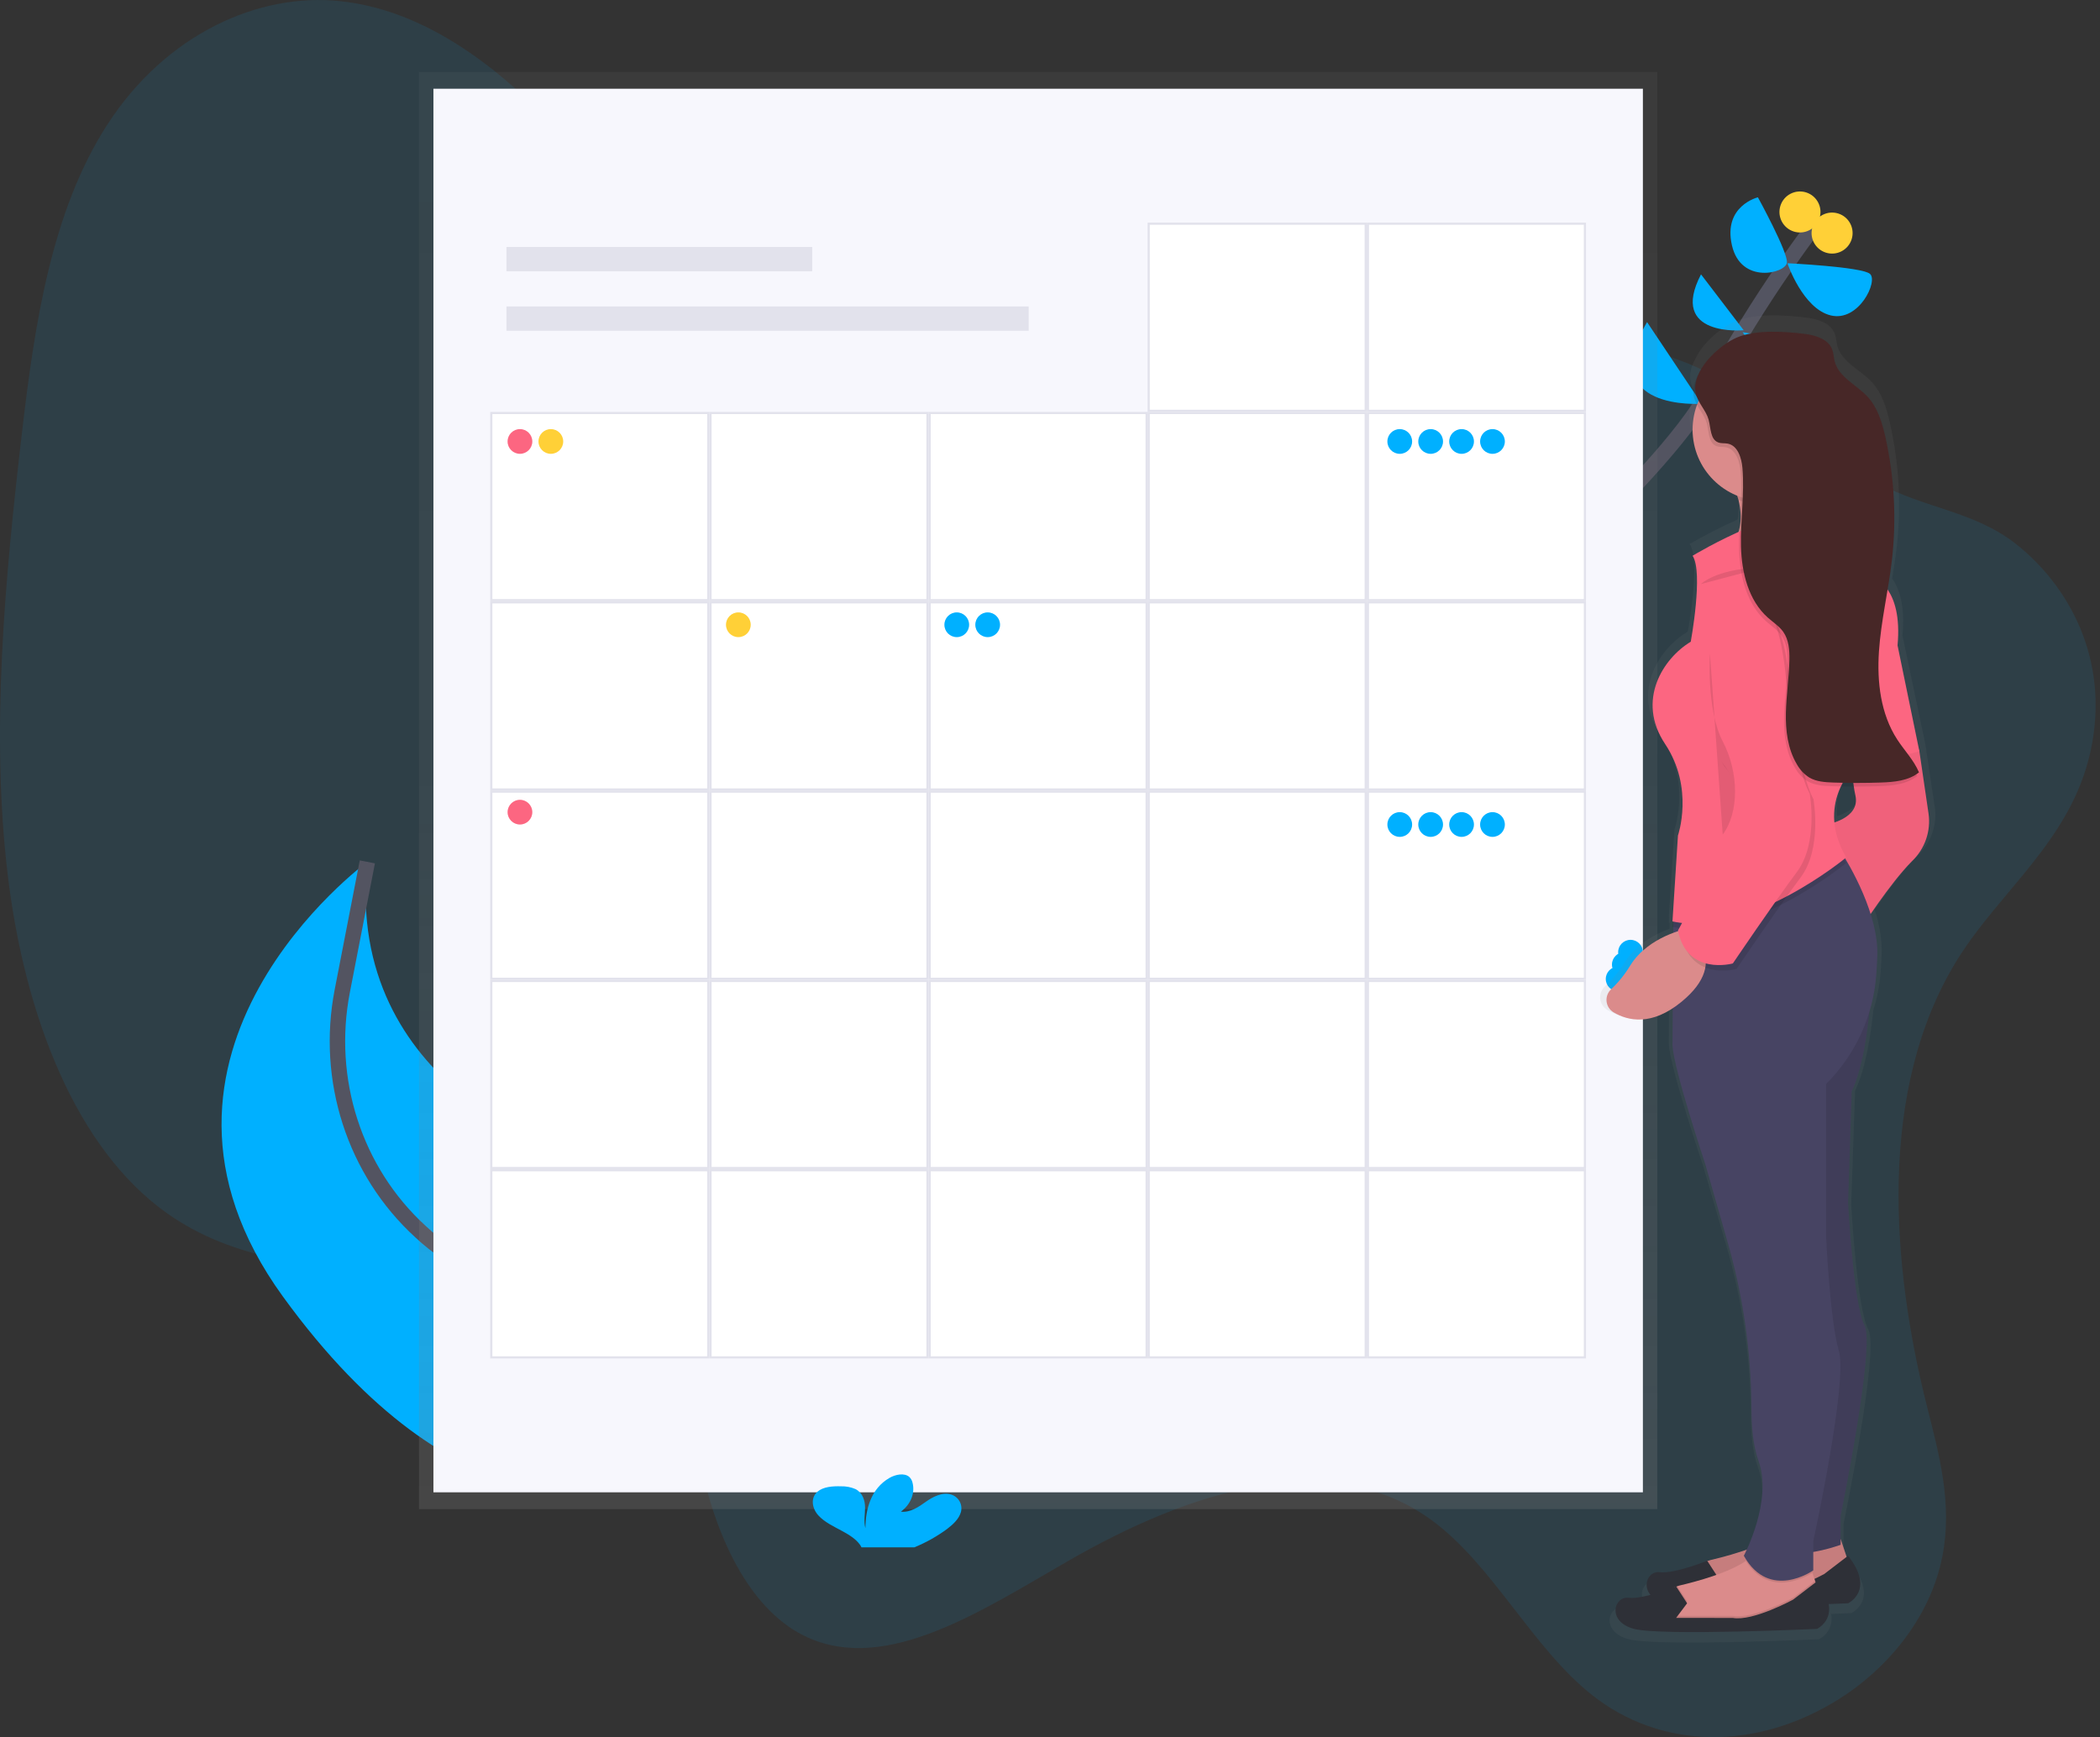 <svg width="272" height="225" viewBox="0 0 272 225" fill="none" xmlns="http://www.w3.org/2000/svg">
<rect x="0" y="0" width="272" height="225" fill="#333333" stroke="none"/>
<g clip-path="url(#clip0)">
<path opacity="0.1" d="M253.506 124.328C243.081 141.185 245.034 164.152 249.613 182.26C251.145 188.323 252.91 194.723 251.601 201.509C249.998 209.806 244.157 216.321 238.246 220.052C227.469 226.838 215.163 226.65 206.202 219.555C198.464 213.427 193.368 202.739 185.466 196.94C172.255 187.233 154.114 193.116 138.362 202.189C127.223 208.592 114.962 216.74 104.665 212.126C97.422 208.887 92.905 199.747 90.796 189.801C89.779 184.999 89.163 179.754 86.83 176.095C85.442 173.921 83.533 172.465 81.554 171.271C63.495 160.387 39.06 169.487 21.643 157.161C9.88 148.839 3.193 131.649 0.995 113.269C-1.203 94.888 0.604 75.22 2.867 55.856C4.478 42.089 6.656 27.361 13.886 16.164C21.534 4.322 33.59 -0.975 44.069 0.149C54.548 1.273 63.646 7.909 71.489 16.021C81.29 26.158 90.13 39.105 102.816 42.376C111.456 44.603 120.892 42.024 130.081 40.566C145.423 38.127 160.551 38.827 175.572 39.743C189.953 40.619 204.42 41.71 217.82 46.767C227.301 50.349 234.578 57.806 243.427 62.656C249.194 65.816 255.702 66.218 261.076 70.433C267.696 75.625 273.424 85.209 270.773 97.324C268.247 108.849 259.038 115.382 253.506 124.328Z" fill="#00B0FF"/>
<path d="M186.779 86.223C186.779 86.223 215.169 62.445 221.482 50.456C227.795 38.467 235.832 28.136 235.832 28.136" stroke="#535461" stroke-width="2" stroke-miterlimit="10"/>
<path d="M232.099 54.937L219.818 52.17C219.818 52.17 222.716 65.117 232.099 54.937Z" fill="#00B0FF"/>
<path d="M213.334 41.721L220.4 52.299C220.4 52.299 206.585 53.296 213.334 41.721Z" fill="#00B0FF"/>
<path d="M236.931 44.994L225.707 43.027C225.707 43.027 232.757 53.746 236.931 44.994Z" fill="#00B0FF"/>
<path d="M220.321 35.539L225.85 42.777C225.85 42.777 216.063 43.704 220.321 35.539Z" fill="#00B0FF"/>
<path d="M231.511 34.098C231.511 34.098 241.068 34.553 242.193 35.466C243.317 36.379 240.768 41.732 237.133 40.858C233.499 39.984 231.511 34.098 231.511 34.098Z" fill="#00B0FF"/>
<path d="M227.691 25.559C227.691 25.559 231.596 32.671 231.45 34.025C231.303 35.379 225.499 36.899 224.327 31.777C223.155 26.655 227.691 25.559 227.691 25.559Z" fill="#00B0FF"/>
<path d="M239.833 30.991C240.275 29.592 239.499 28.099 238.099 27.658C236.699 27.216 235.207 27.992 234.765 29.391C234.323 30.79 235.099 32.282 236.499 32.724C237.898 33.166 239.391 32.39 239.833 30.991Z" fill="#FFD037"/>
<path d="M235.673 28.257C236.115 26.858 235.338 25.366 233.939 24.924C232.539 24.482 231.046 25.258 230.604 26.657C230.162 28.056 230.939 29.548 232.338 29.99C233.738 30.432 235.231 29.656 235.673 28.257Z" fill="#FFD037"/>
<path d="M98.229 179.433C98.229 179.433 102.785 165.885 73.9 149.552C73.9 149.552 44.572 141.003 47.571 111.642C47.571 111.642 13.762 136.4 36.64 167.939C59.517 199.477 79.264 192.593 79.264 192.593L98.229 179.433Z" fill="#00B0FF"/>
<path d="M89.422 185.552C89.422 185.552 75.328 170.327 61.819 164.441C59.121 163.227 56.641 161.576 54.48 159.555C45.868 151.688 42.112 139.817 44.333 128.368L47.58 111.642" stroke="#535461" stroke-width="2" stroke-miterlimit="10"/>
<path d="M214.66 9.328H54.269V195.476H214.66V9.328Z" fill="url(#paint0_linear)"/>
<path d="M212.794 11.494H56.139V193.304H212.794V11.494Z" fill="#F7F7FD"/>
<path d="M105.202 31.988H65.6V35.14H105.202V31.988Z" fill="#E2E2EC"/>
<path d="M133.238 39.695H65.6V42.847H133.238V39.695Z" fill="#E2E2EC"/>
<path d="M205.292 28.976H177.186V53.218H205.292V28.976Z" fill="white"/>
<path d="M205.143 29.116V53.077H177.315V29.116H205.143ZM205.424 28.835H177.034V53.358H205.424V28.835Z" fill="#E2E2EC"/>
<path d="M176.905 28.976H148.799V53.218H176.905V28.976Z" fill="white"/>
<path d="M176.753 29.116V53.077H148.925V29.116H176.753ZM177.034 28.835H148.644V53.358H177.034V28.835Z" fill="#E2E2EC"/>
<path d="M205.292 53.499H177.186V77.74H205.292V53.499Z" fill="white"/>
<path d="M205.143 53.639V77.6H177.315V53.639H205.143ZM205.424 53.358H177.034V77.881H205.424V53.358Z" fill="#E2E2EC"/>
<path d="M176.905 53.499H148.799V77.74H176.905V53.499Z" fill="white"/>
<path d="M176.753 53.639V77.6H148.925V53.639H176.753ZM177.034 53.358H148.644V77.881H177.034V53.358Z" fill="#E2E2EC"/>
<path d="M148.518 53.499H120.412V77.74H148.518V53.499Z" fill="white"/>
<path d="M148.377 53.639V77.6H120.55V53.639H148.377ZM148.658 53.358H120.269V77.881H148.658V53.358Z" fill="#E2E2EC"/>
<path d="M120.131 53.499H92.025V77.74H120.131V53.499Z" fill="white"/>
<path d="M119.99 53.639V77.6H92.163V53.639H119.99ZM120.271 53.358H91.882V77.881H120.271V53.358Z" fill="#E2E2EC"/>
<path d="M91.744 53.499H63.638V77.74H91.744V53.499Z" fill="white"/>
<path d="M91.603 53.639V77.6H63.776V53.639H91.603ZM91.884 53.358H63.495V77.881H91.884V53.358Z" fill="#E2E2EC"/>
<path d="M205.292 78.019H177.186V102.26H205.292V78.019Z" fill="white"/>
<path d="M205.143 78.162V102.123H177.315V78.162H205.143ZM205.424 77.881H177.034V102.404H205.424V77.881Z" fill="#E2E2EC"/>
<path d="M176.905 78.019H148.799V102.26H176.905V78.019Z" fill="white"/>
<path d="M176.753 78.162V102.123H148.925V78.162H176.753ZM177.034 77.881H148.644V102.404H177.034V77.881Z" fill="#E2E2EC"/>
<path d="M148.518 78.019H120.412V102.26H148.518V78.019Z" fill="white"/>
<path d="M148.377 78.162V102.123H120.55V78.162H148.377ZM148.658 77.881H120.269V102.404H148.658V77.881Z" fill="#E2E2EC"/>
<path d="M120.131 78.019H92.025V102.26H120.131V78.019Z" fill="white"/>
<path d="M119.99 78.162V102.123H92.163V78.162H119.99ZM120.271 77.881H91.882V102.404H120.271V77.881Z" fill="#E2E2EC"/>
<path d="M91.744 78.019H63.638V102.26H91.744V78.019Z" fill="white"/>
<path d="M91.603 78.162V102.123H63.776V78.162H91.603ZM91.884 77.881H63.495V102.404H91.884V77.881Z" fill="#E2E2EC"/>
<path d="M205.292 102.541H177.186V126.783H205.292V102.541Z" fill="white"/>
<path d="M205.143 102.682V126.642H177.315V102.682H205.143ZM205.424 102.401H177.034V126.923H205.424V102.401Z" fill="#E2E2EC"/>
<path d="M176.905 102.541H148.799V126.783H176.905V102.541Z" fill="white"/>
<path d="M176.753 102.682V126.642H148.925V102.682H176.753ZM177.034 102.401H148.644V126.923H177.034V102.401Z" fill="#E2E2EC"/>
<path d="M148.518 102.541H120.412V126.783H148.518V102.541Z" fill="white"/>
<path d="M148.377 102.682V126.642H120.55V102.682H148.377ZM148.658 102.401H120.269V126.923H148.658V102.401Z" fill="#E2E2EC"/>
<path d="M120.131 102.541H92.025V126.783H120.131V102.541Z" fill="white"/>
<path d="M119.99 102.682V126.642H92.163V102.682H119.99ZM120.271 102.401H91.882V126.923H120.271V102.401Z" fill="#E2E2EC"/>
<path d="M91.744 102.541H63.638V126.783H91.744V102.541Z" fill="white"/>
<path d="M91.603 102.682V126.642H63.776V102.682H91.603ZM91.884 102.401H63.495V126.923H91.884V102.401Z" fill="#E2E2EC"/>
<path d="M205.292 127.061H177.186V151.303H205.292V127.061Z" fill="white"/>
<path d="M205.143 127.204V151.162H177.315V127.204H205.143ZM205.424 126.923H177.034V151.443H205.424V126.923Z" fill="#E2E2EC"/>
<path d="M176.905 127.061H148.799V151.303H176.905V127.061Z" fill="white"/>
<path d="M176.753 127.204V151.162H148.925V127.204H176.753ZM177.034 126.923H148.644V151.443H177.034V126.923Z" fill="#E2E2EC"/>
<path d="M148.518 127.061H120.412V151.303H148.518V127.061Z" fill="white"/>
<path d="M148.377 127.204V151.162H120.55V127.204H148.377ZM148.658 126.923H120.269V151.443H148.658V126.923Z" fill="#E2E2EC"/>
<path d="M120.131 127.061H92.025V151.303H120.131V127.061Z" fill="white"/>
<path d="M119.99 127.204V151.162H92.163V127.204H119.99ZM120.271 126.923H91.882V151.443H120.271V126.923Z" fill="#E2E2EC"/>
<path d="M91.744 127.061H63.638V151.303H91.744V127.061Z" fill="white"/>
<path d="M91.603 127.204V151.162H63.776V127.204H91.603ZM91.884 126.923H63.495V151.443H91.884V126.923Z" fill="#E2E2EC"/>
<path d="M205.292 151.584H177.186V175.825H205.292V151.584Z" fill="white"/>
<path d="M205.143 151.724V175.685H177.315V151.724H205.143ZM205.424 151.443H177.034V175.966H205.424V151.443Z" fill="#E2E2EC"/>
<path d="M176.905 151.584H148.799V175.825H176.905V151.584Z" fill="white"/>
<path d="M176.753 151.724V175.685H148.925V151.724H176.753ZM177.034 151.443H148.644V175.966H177.034V151.443Z" fill="#E2E2EC"/>
<path d="M148.518 151.584H120.412V175.825H148.518V151.584Z" fill="white"/>
<path d="M148.377 151.724V175.685H120.55V151.724H148.377ZM148.658 151.443H120.269V175.966H148.658V151.443Z" fill="#E2E2EC"/>
<path d="M120.131 151.584H92.025V175.825H120.131V151.584Z" fill="white"/>
<path d="M119.99 151.724V175.685H92.163V151.724H119.99ZM120.271 151.443H91.882V175.966H120.271V151.443Z" fill="#E2E2EC"/>
<path d="M91.744 151.584H63.638V175.825H91.744V151.584Z" fill="white"/>
<path d="M91.603 151.724V175.685H63.776V151.724H91.603ZM91.884 151.443H63.495V175.966H91.884V151.443Z" fill="#E2E2EC"/>
<path d="M122.672 198.05C123.476 197.44 124.232 196.721 124.465 195.844C124.585 195.38 124.522 194.888 124.288 194.47C124.055 194.051 123.669 193.739 123.212 193.596C122.062 193.237 120.834 193.877 119.9 194.543C118.967 195.209 117.902 195.948 116.682 195.81C117.944 194.897 118.546 193.417 118.197 192.071C118.137 191.781 117.99 191.516 117.775 191.312C117.137 190.75 115.979 190.995 115.215 191.433C112.783 192.838 112.106 195.521 112.092 197.946C111.847 197.072 112.052 196.162 112.047 195.263C112.041 194.364 111.74 193.372 110.813 192.888C110.219 192.631 109.576 192.507 108.93 192.526C107.836 192.492 106.619 192.582 105.874 193.234C104.947 194.043 105.188 195.403 105.995 196.294C106.802 197.184 108.03 197.744 109.157 198.359C110.017 198.828 110.889 199.376 111.406 200.118C111.474 200.216 111.53 200.322 111.575 200.432H118.425C119.934 199.817 121.36 199.017 122.672 198.05Z" fill="#00B0FF"/>
<path d="M67.346 58.786C68.23 58.786 68.948 58.069 68.948 57.185C68.948 56.3 68.23 55.583 67.346 55.583C66.461 55.583 65.743 56.3 65.743 57.185C65.743 58.069 66.461 58.786 67.346 58.786Z" fill="#FC6681"/>
<path d="M71.348 58.786C72.233 58.786 72.95 58.069 72.95 57.185C72.95 56.3 72.233 55.583 71.348 55.583C70.463 55.583 69.746 56.3 69.746 57.185C69.746 58.069 70.463 58.786 71.348 58.786Z" fill="#FFD037"/>
<path d="M123.923 82.528C124.808 82.528 125.525 81.811 125.525 80.927C125.525 80.042 124.808 79.325 123.923 79.325C123.038 79.325 122.321 80.042 122.321 80.927C122.321 81.811 123.038 82.528 123.923 82.528Z" fill="#00B0FF"/>
<path d="M127.928 82.528C128.813 82.528 129.53 81.811 129.53 80.927C129.53 80.042 128.813 79.325 127.928 79.325C127.043 79.325 126.326 80.042 126.326 80.927C126.326 81.811 127.043 82.528 127.928 82.528Z" fill="#00B0FF"/>
<path d="M209.59 128.41C210.474 128.41 211.192 127.693 211.192 126.808C211.192 125.924 210.474 125.207 209.59 125.207C208.705 125.207 207.987 125.924 207.987 126.808C207.987 127.693 208.705 128.41 209.59 128.41Z" fill="#00B0FF"/>
<path d="M210.391 126.544C211.275 126.544 211.993 125.827 211.993 124.943C211.993 124.058 211.275 123.341 210.391 123.341C209.506 123.341 208.788 124.058 208.788 124.943C208.788 125.827 209.506 126.544 210.391 126.544Z" fill="#00B0FF"/>
<path d="M211.192 124.943C212.077 124.943 212.794 124.226 212.794 123.341C212.794 122.457 212.077 121.74 211.192 121.74C210.307 121.74 209.59 122.457 209.59 123.341C209.59 124.226 210.307 124.943 211.192 124.943Z" fill="#00B0FF"/>
<path d="M181.301 58.786C182.186 58.786 182.903 58.069 182.903 57.185C182.903 56.3 182.186 55.583 181.301 55.583C180.416 55.583 179.699 56.3 179.699 57.185C179.699 58.069 180.416 58.786 181.301 58.786Z" fill="#00B0FF"/>
<path d="M185.304 58.786C186.188 58.786 186.906 58.069 186.906 57.185C186.906 56.3 186.188 55.583 185.304 55.583C184.419 55.583 183.701 56.3 183.701 57.185C183.701 58.069 184.419 58.786 185.304 58.786Z" fill="#00B0FF"/>
<path d="M189.309 58.786C190.194 58.786 190.911 58.069 190.911 57.185C190.911 56.3 190.194 55.583 189.309 55.583C188.424 55.583 187.707 56.3 187.707 57.185C187.707 58.069 188.424 58.786 189.309 58.786Z" fill="#00B0FF"/>
<path d="M193.312 58.786C194.197 58.786 194.914 58.069 194.914 57.185C194.914 56.3 194.197 55.583 193.312 55.583C192.427 55.583 191.71 56.3 191.71 57.185C191.71 58.069 192.427 58.786 193.312 58.786Z" fill="#00B0FF"/>
<path d="M181.301 108.402C182.186 108.402 182.903 107.685 182.903 106.801C182.903 105.916 182.186 105.199 181.301 105.199C180.416 105.199 179.699 105.916 179.699 106.801C179.699 107.685 180.416 108.402 181.301 108.402Z" fill="#00B0FF"/>
<path d="M185.304 108.402C186.188 108.402 186.906 107.685 186.906 106.801C186.906 105.916 186.188 105.199 185.304 105.199C184.419 105.199 183.701 105.916 183.701 106.801C183.701 107.685 184.419 108.402 185.304 108.402Z" fill="#00B0FF"/>
<path d="M189.309 108.402C190.194 108.402 190.911 107.685 190.911 106.801C190.911 105.916 190.194 105.199 189.309 105.199C188.424 105.199 187.707 105.916 187.707 106.801C187.707 107.685 188.424 108.402 189.309 108.402Z" fill="#00B0FF"/>
<path d="M193.312 108.402C194.197 108.402 194.914 107.685 194.914 106.801C194.914 105.916 194.197 105.199 193.312 105.199C192.427 105.199 191.71 105.916 191.71 106.801C191.71 107.685 192.427 108.402 193.312 108.402Z" fill="#00B0FF"/>
<path d="M95.634 82.528C96.519 82.528 97.236 81.811 97.236 80.927C97.236 80.042 96.519 79.325 95.634 79.325C94.749 79.325 94.032 80.042 94.032 80.927C94.032 81.811 94.749 82.528 95.634 82.528Z" fill="#FFD037"/>
<path d="M67.346 106.803C68.23 106.803 68.948 106.086 68.948 105.202C68.948 104.317 68.23 103.6 67.346 103.6C66.461 103.6 65.743 104.317 65.743 105.202C65.743 106.086 66.461 106.803 67.346 106.803Z" fill="#FC6681"/>
<path d="M208.207 130.826C209.963 131.863 212.704 132.537 216.175 130.309L216.142 135.243C216.389 138.614 220.574 150.952 220.574 150.952L223.526 161.094C225.641 168.26 226.733 175.688 226.77 183.159C226.77 185.634 227 188.185 227.711 190.104C229.282 194.349 227.093 199.82 226.143 201.857C224.543 202.397 222.918 202.854 221.271 203.228C221.123 203.262 220.978 203.306 220.836 203.36L220.816 203.332C220.816 203.332 216.386 205.088 214.419 204.846C212.951 204.667 212.032 206.496 213.182 207.841C212.097 208.122 210.984 208.322 210.233 208.229C208.266 207.988 207.279 211.37 210.972 212.337C214.666 213.303 235.593 212.337 235.593 212.337C236.181 212.043 236.656 211.561 236.94 210.968C237.225 210.375 237.305 209.704 237.167 209.061C238.775 208.999 239.778 208.951 239.778 208.951C239.778 208.951 243.472 207.265 239.778 202.666L239.581 202.815L238.792 200.491V197.353C238.792 197.353 243.469 174.876 241.993 172.218C240.517 169.56 239.778 156.026 239.778 156.026L240.279 141.284C241.614 138.53 242.297 134.214 242.643 130.84C243.145 129.23 243.462 127.568 243.587 125.887C243.646 125.094 243.694 124.263 243.725 123.4C243.737 121.508 243.427 119.628 242.808 117.84C244.214 115.817 246.499 112.69 248.385 110.841C251.339 107.941 250.6 104.556 250.6 104.556L249.369 96.338L246.415 82.32C246.786 78.431 245.973 76.192 245.077 74.928C245.29 73.672 245.49 72.416 245.639 71.154C246.294 65.668 246.002 60.111 244.776 54.724C244.349 52.844 243.767 50.917 242.449 49.492C240.956 47.879 238.533 46.896 237.976 44.783C237.839 44.258 237.833 43.699 237.634 43.193C237.094 41.81 235.385 41.307 233.889 41.128C231.225 40.805 227.371 40.566 224.81 41.605C223.023 42.336 220.56 44.348 219.582 46.505C219.02 47.497 218.759 48.54 218.997 49.52C219.092 49.882 219.235 50.228 219.422 50.551C219.04 51.585 218.846 52.678 218.849 53.78C218.857 55.673 219.436 57.52 220.51 59.08C221.584 60.64 223.103 61.841 224.869 62.526C224.928 62.712 224.982 62.894 225.027 63.074C225.139 63.507 225.219 63.947 225.269 64.392C225.221 65.235 225.167 66.103 225.128 66.96C225.1 67.078 225.07 67.194 225.038 67.308C222.921 68.245 220.856 69.297 218.854 70.46C220.333 72.635 218.607 81.82 218.607 81.82C214.913 83.995 211.22 89.555 215.161 95.354C219.102 101.153 216.884 107.436 216.884 107.436L216.268 116.884V116.901L216.144 118.792H216.192L216.144 119.509L216.251 119.528V120.298C214.523 120.933 211.996 122.214 210.489 124.583C209.777 125.748 208.909 126.811 207.911 127.744C207.682 127.942 207.504 128.192 207.391 128.474C207.278 128.755 207.234 129.059 207.263 129.361C207.292 129.663 207.393 129.953 207.557 130.208C207.721 130.463 207.944 130.675 208.207 130.826ZM237.934 105.719C237.786 104.084 238.088 102.44 238.808 100.965C239.388 100.976 239.968 100.983 240.548 100.985C240.607 101.392 240.678 101.78 240.762 102.134C241.262 104.263 239.264 105.283 237.932 105.716L237.934 105.719Z" fill="url(#paint1_linear)"/>
<path d="M238.421 199.39L239.368 202.231L236.276 205.321L226.089 207.69L218.745 206.979L219.22 204.374C219.36 203.814 219.652 203.304 220.063 202.899C220.475 202.494 220.99 202.21 221.553 202.079C224.571 201.371 230.328 199.752 231.537 197.508L238.421 199.39Z" fill="#DB8B8B"/>
<path opacity="0.1" d="M238.421 199.39L239.368 202.231L236.276 205.321L226.089 207.69L218.745 206.979L219.22 204.374C219.36 203.814 219.652 203.304 220.063 202.899C220.475 202.494 220.99 202.21 221.553 202.079C224.571 201.371 230.328 199.752 231.537 197.508L238.421 199.39Z" fill="black"/>
<path d="M221.125 206.257L222.548 204.363L221.125 202.169C221.125 202.169 216.861 203.888 214.967 203.652C213.072 203.416 212.125 206.743 215.678 207.678C219.231 208.614 239.368 207.678 239.368 207.678C239.368 207.678 242.921 206.021 239.368 201.523L236.276 203.891C236.276 203.891 231.065 206.732 228.459 206.26L221.125 206.257Z" fill="#2E3037"/>
<path d="M214.728 210.277L222.073 210.988L232.259 208.62L235.351 205.529L235.101 204.776L234.747 203.72L234.393 202.691L227.523 200.798C227.172 201.37 226.69 201.852 226.117 202.202C223.886 203.728 219.877 204.829 217.525 205.38C217.429 205.404 217.335 205.433 217.244 205.467C216.745 205.635 216.297 205.925 215.941 206.311C215.584 206.696 215.33 207.166 215.203 207.676L214.728 210.277Z" fill="#DB8B8B"/>
<path opacity="0.1" d="M214.728 210.277L222.073 210.988L232.259 208.62L235.351 205.529L235.101 204.776L232.273 206.951C232.273 206.951 227.062 209.791 224.456 209.319H217.097L218.52 207.426L217.244 205.459C216.745 205.626 216.297 205.916 215.941 206.302C215.584 206.688 215.33 207.158 215.203 207.667L214.728 210.277Z" fill="black"/>
<path d="M217.097 209.572L218.52 207.678L217.097 205.484C217.097 205.484 212.833 207.204 210.939 206.968C209.044 206.732 208.097 210.058 211.65 210.994C215.203 211.929 235.34 210.994 235.34 210.994C235.34 210.994 238.893 209.336 235.34 204.838L232.248 207.206C232.248 207.206 227.037 210.047 224.431 209.575L217.097 209.572Z" fill="#2E3037"/>
<path d="M223.02 72.228C223.02 72.228 234.393 73.411 232.734 68.676C232.27 67.334 232.15 65.897 232.383 64.496C232.678 62.758 233.365 61.112 234.393 59.68L223.731 61.338C224.37 62.405 224.856 63.557 225.176 64.76C226.446 69.781 223.02 72.228 223.02 72.228Z" fill="#DB8B8B"/>
<path d="M242.446 126.218C242.446 126.218 242.21 136.4 239.84 141.373L239.365 155.818C239.365 155.818 240.076 169.079 241.499 171.684C242.921 174.289 238.407 196.311 238.407 196.311V200.101C238.407 200.101 230.817 202.941 228.692 199.626L230.826 171.445L229.878 132.374L242.446 126.218Z" fill="#474463"/>
<path opacity="0.1" d="M242.446 126.218C242.446 126.218 242.21 136.4 239.84 141.373L239.365 155.818C239.365 155.818 240.076 169.079 241.499 171.684C242.921 174.289 238.407 196.311 238.407 196.311V200.101C238.407 200.101 230.817 202.941 228.692 199.626L230.826 171.445L229.878 132.374L242.446 126.218Z" fill="black"/>
<path d="M247.185 93.539L248.607 97.329L249.79 105.382C249.95 106.503 249.84 107.647 249.469 108.718C249.098 109.788 248.477 110.755 247.657 111.538C244.815 114.378 241.023 120.298 241.023 120.298L236.526 106.812C236.526 106.812 241.023 106.101 240.318 103.022C239.612 99.942 239.84 94.239 239.84 94.239L247.185 93.539Z" fill="#FC6681"/>
<path opacity="0.05" d="M247.185 93.539L248.607 97.329L249.79 105.382C249.95 106.503 249.84 107.647 249.469 108.718C249.098 109.788 248.477 110.755 247.657 111.538C244.815 114.378 241.023 120.298 241.023 120.298L236.526 106.812C236.526 106.812 241.023 106.101 240.318 103.022C239.612 99.942 239.84 94.239 239.84 94.239L247.185 93.539Z" fill="black"/>
<path opacity="0.1" d="M226.129 202.205C229.167 206.982 233.898 204.276 234.735 203.737L234.393 202.691L227.523 200.798C227.175 201.37 226.698 201.852 226.129 202.205Z" fill="black"/>
<path d="M216.625 135.454C216.861 138.769 220.889 150.845 220.889 150.845L223.731 160.783C225.767 167.809 226.818 175.085 226.854 182.4C226.854 184.825 227.076 187.325 227.762 189.205C229.656 194.414 225.867 201.52 225.867 201.52C229.184 207.44 234.862 203.413 234.862 203.413V199.626C234.862 199.626 239.359 179.023 238.179 174.999C236.998 170.976 236.52 160.08 236.52 160.08V140.413C240.315 136.633 242.623 131.614 243.022 126.274C243.078 125.499 243.123 124.684 243.154 123.838C243.345 118.5 239.691 112.232 238.263 110.001C237.92 109.461 237.701 109.158 237.701 109.158L216.783 117.452L216.735 117.472V118.281V120.071L216.625 135.454Z" fill="#474463"/>
<path opacity="0.1" d="M223.731 61.335C224.37 62.403 224.856 63.554 225.176 64.757C226.334 65.196 227.568 65.399 228.806 65.354C230.044 65.308 231.26 65.016 232.383 64.493C232.678 62.757 233.366 61.111 234.393 59.68L223.731 61.335Z" fill="black"/>
<path d="M228.47 64.883C233.573 64.883 237.709 60.749 237.709 55.648C237.709 50.547 233.573 46.413 228.47 46.413C223.367 46.413 219.231 50.547 219.231 55.648C219.231 60.749 223.367 64.883 228.47 64.883Z" fill="#DB8B8B"/>
<path opacity="0.1" d="M216.625 120.062L216.726 120.082C226.66 122.124 239.132 111.774 239.132 111.774C238.798 111.21 238.509 110.621 238.269 110.012C237.926 109.473 237.707 109.169 237.707 109.169L216.788 117.463L216.735 118.292L216.625 120.062Z" fill="black"/>
<path d="M219.231 71.989C219.231 71.989 232.498 63.937 236.762 67.252L242.685 74.838C242.685 74.838 246.476 76.021 245.777 83.599L248.607 97.329L240.079 99.462C240.079 99.462 235.104 104.199 239.132 111.066C239.132 111.066 226.576 121.484 216.625 119.354L217.336 108.225C217.336 108.225 219.47 102.069 215.678 96.385C211.886 90.701 215.442 85.256 218.995 83.124C218.995 83.121 220.65 74.121 219.231 71.989Z" fill="#FC6681"/>
<path d="M218.52 120.298C218.52 120.298 213.544 121.245 211.175 125.035C210.491 126.172 209.657 127.212 208.696 128.126C208.479 128.322 208.312 128.566 208.206 128.838C208.1 129.11 208.059 129.403 208.087 129.694C208.114 129.984 208.209 130.265 208.363 130.512C208.518 130.76 208.728 130.969 208.977 131.121C210.857 132.245 213.924 132.944 217.797 129.764C224.442 124.324 218.52 120.298 218.52 120.298Z" fill="#DB8B8B"/>
<path opacity="0.1" d="M225.864 76.49C225.864 76.49 230.604 76.015 231.787 88.33C232.97 100.645 234.879 103.485 234.879 103.485C234.879 103.485 236.062 109.88 233.22 113.667C230.379 117.455 224.928 125.507 224.928 125.507C224.928 125.507 219.006 127.165 217.823 121.245L225.167 107.511C225.167 107.511 226.351 102.774 223.509 99.459C220.667 96.144 218.52 74.121 225.864 76.49Z" fill="black"/>
<path d="M225.381 75.779C225.381 75.779 230.12 75.304 231.303 87.619C232.487 99.934 234.395 102.774 234.395 102.774C234.395 102.774 235.579 109.169 232.737 112.957C229.895 116.744 224.445 124.796 224.445 124.796C224.445 124.796 218.522 126.454 217.339 120.534L224.684 106.801C224.684 106.801 225.867 102.063 223.025 98.748C220.184 95.433 218.045 73.411 225.381 75.779Z" fill="#FC6681"/>
<path opacity="0.1" d="M221.479 84.658C221.479 84.658 221.007 91.991 223.132 96.026C225.257 100.06 225.266 105.261 223.132 108.107" fill="black"/>
<path opacity="0.1" d="M220.296 75.661C220.296 75.661 222.191 73.767 227.641 73.529C233.091 73.29 235.458 71.635 235.458 71.635" fill="black"/>
<path opacity="0.1" d="M233.473 43.715C234.913 43.892 236.565 44.387 237.077 45.738C237.268 46.236 237.274 46.784 237.406 47.298C237.943 49.366 240.273 50.329 241.709 51.911C242.977 53.316 243.536 55.196 243.958 57.036C245.141 62.313 245.426 67.752 244.801 73.124C244.34 77.058 243.396 80.918 243.132 84.863C242.867 88.808 243.351 92.957 245.507 96.273C246.434 97.697 247.66 98.95 248.318 100.518C246.96 101.62 245.085 101.777 243.334 101.836C241.297 101.905 239.259 101.905 237.22 101.836C236.152 101.799 235.036 101.729 234.114 101.19C233.432 100.753 232.871 100.151 232.484 99.439C231.318 97.472 231.025 95.084 231.079 92.792C231.132 90.499 231.492 88.218 231.534 85.922C231.556 84.672 231.458 83.343 230.738 82.32C230.218 81.581 229.429 81.084 228.754 80.485C226.224 78.238 225.347 74.636 225.263 71.25C225.179 67.864 225.738 64.473 225.451 61.099C225.339 59.778 224.844 58.191 223.545 57.935C223.135 57.854 222.702 57.935 222.309 57.778C221.266 57.376 221.367 55.907 221.069 54.83C220.735 53.622 219.703 52.69 219.413 51.459C218.73 48.593 222.379 45.174 224.771 44.176C227.202 43.159 230.91 43.401 233.473 43.715Z" fill="black"/>
<path d="M233.71 43.243C235.149 43.42 236.802 43.915 237.313 45.266C237.504 45.764 237.51 46.312 237.642 46.826C238.179 48.894 240.509 49.857 241.945 51.439C243.213 52.844 243.772 54.724 244.194 56.564C245.377 61.841 245.662 67.28 245.037 72.652C244.576 76.586 243.632 80.446 243.368 84.391C243.103 88.336 243.587 92.485 245.743 95.801C246.67 97.225 247.896 98.478 248.554 100.046C247.196 101.148 245.321 101.305 243.57 101.364C241.533 101.433 239.495 101.433 237.456 101.364C236.388 101.327 235.272 101.257 234.35 100.718C233.668 100.281 233.107 99.679 232.72 98.967C231.554 97.001 231.261 94.612 231.315 92.32C231.368 90.027 231.728 87.746 231.77 85.45C231.793 84.2 231.694 82.871 230.975 81.848C230.455 81.109 229.665 80.612 228.99 80.013C226.46 77.766 225.583 74.164 225.499 70.778C225.415 67.392 225.974 64.001 225.687 60.627C225.575 59.306 225.08 57.719 223.782 57.463C223.371 57.382 222.938 57.463 222.545 57.306C221.502 56.904 221.603 55.434 221.305 54.358C220.971 53.15 219.939 52.217 219.65 50.987C218.967 48.121 222.615 44.702 225.007 43.704C227.439 42.684 231.146 42.926 233.71 43.243Z" fill="#472727"/>
</g>
<defs>
<linearGradient id="paint0_linear" x1="134.466" y1="195.473" x2="134.466" y2="9.328" gradientUnits="userSpaceOnUse">
<stop stop-color="#808080" stop-opacity="0.25"/>
<stop offset="0.54" stop-color="#808080" stop-opacity="0.12"/>
<stop offset="1" stop-color="#808080" stop-opacity="0.1"/>
</linearGradient>
<linearGradient id="paint1_linear" x1="-79151.1" y1="138754" x2="-79151.1" y2="33560.8" gradientUnits="userSpaceOnUse">
<stop stop-color="#808080" stop-opacity="0.25"/>
<stop offset="0.54" stop-color="#808080" stop-opacity="0.12"/>
<stop offset="1" stop-color="#808080" stop-opacity="0.1"/>
</linearGradient>
<clipPath id="clip0">
<rect width="271.429" height="225" fill="white"/>
</clipPath>
</defs>
</svg>
